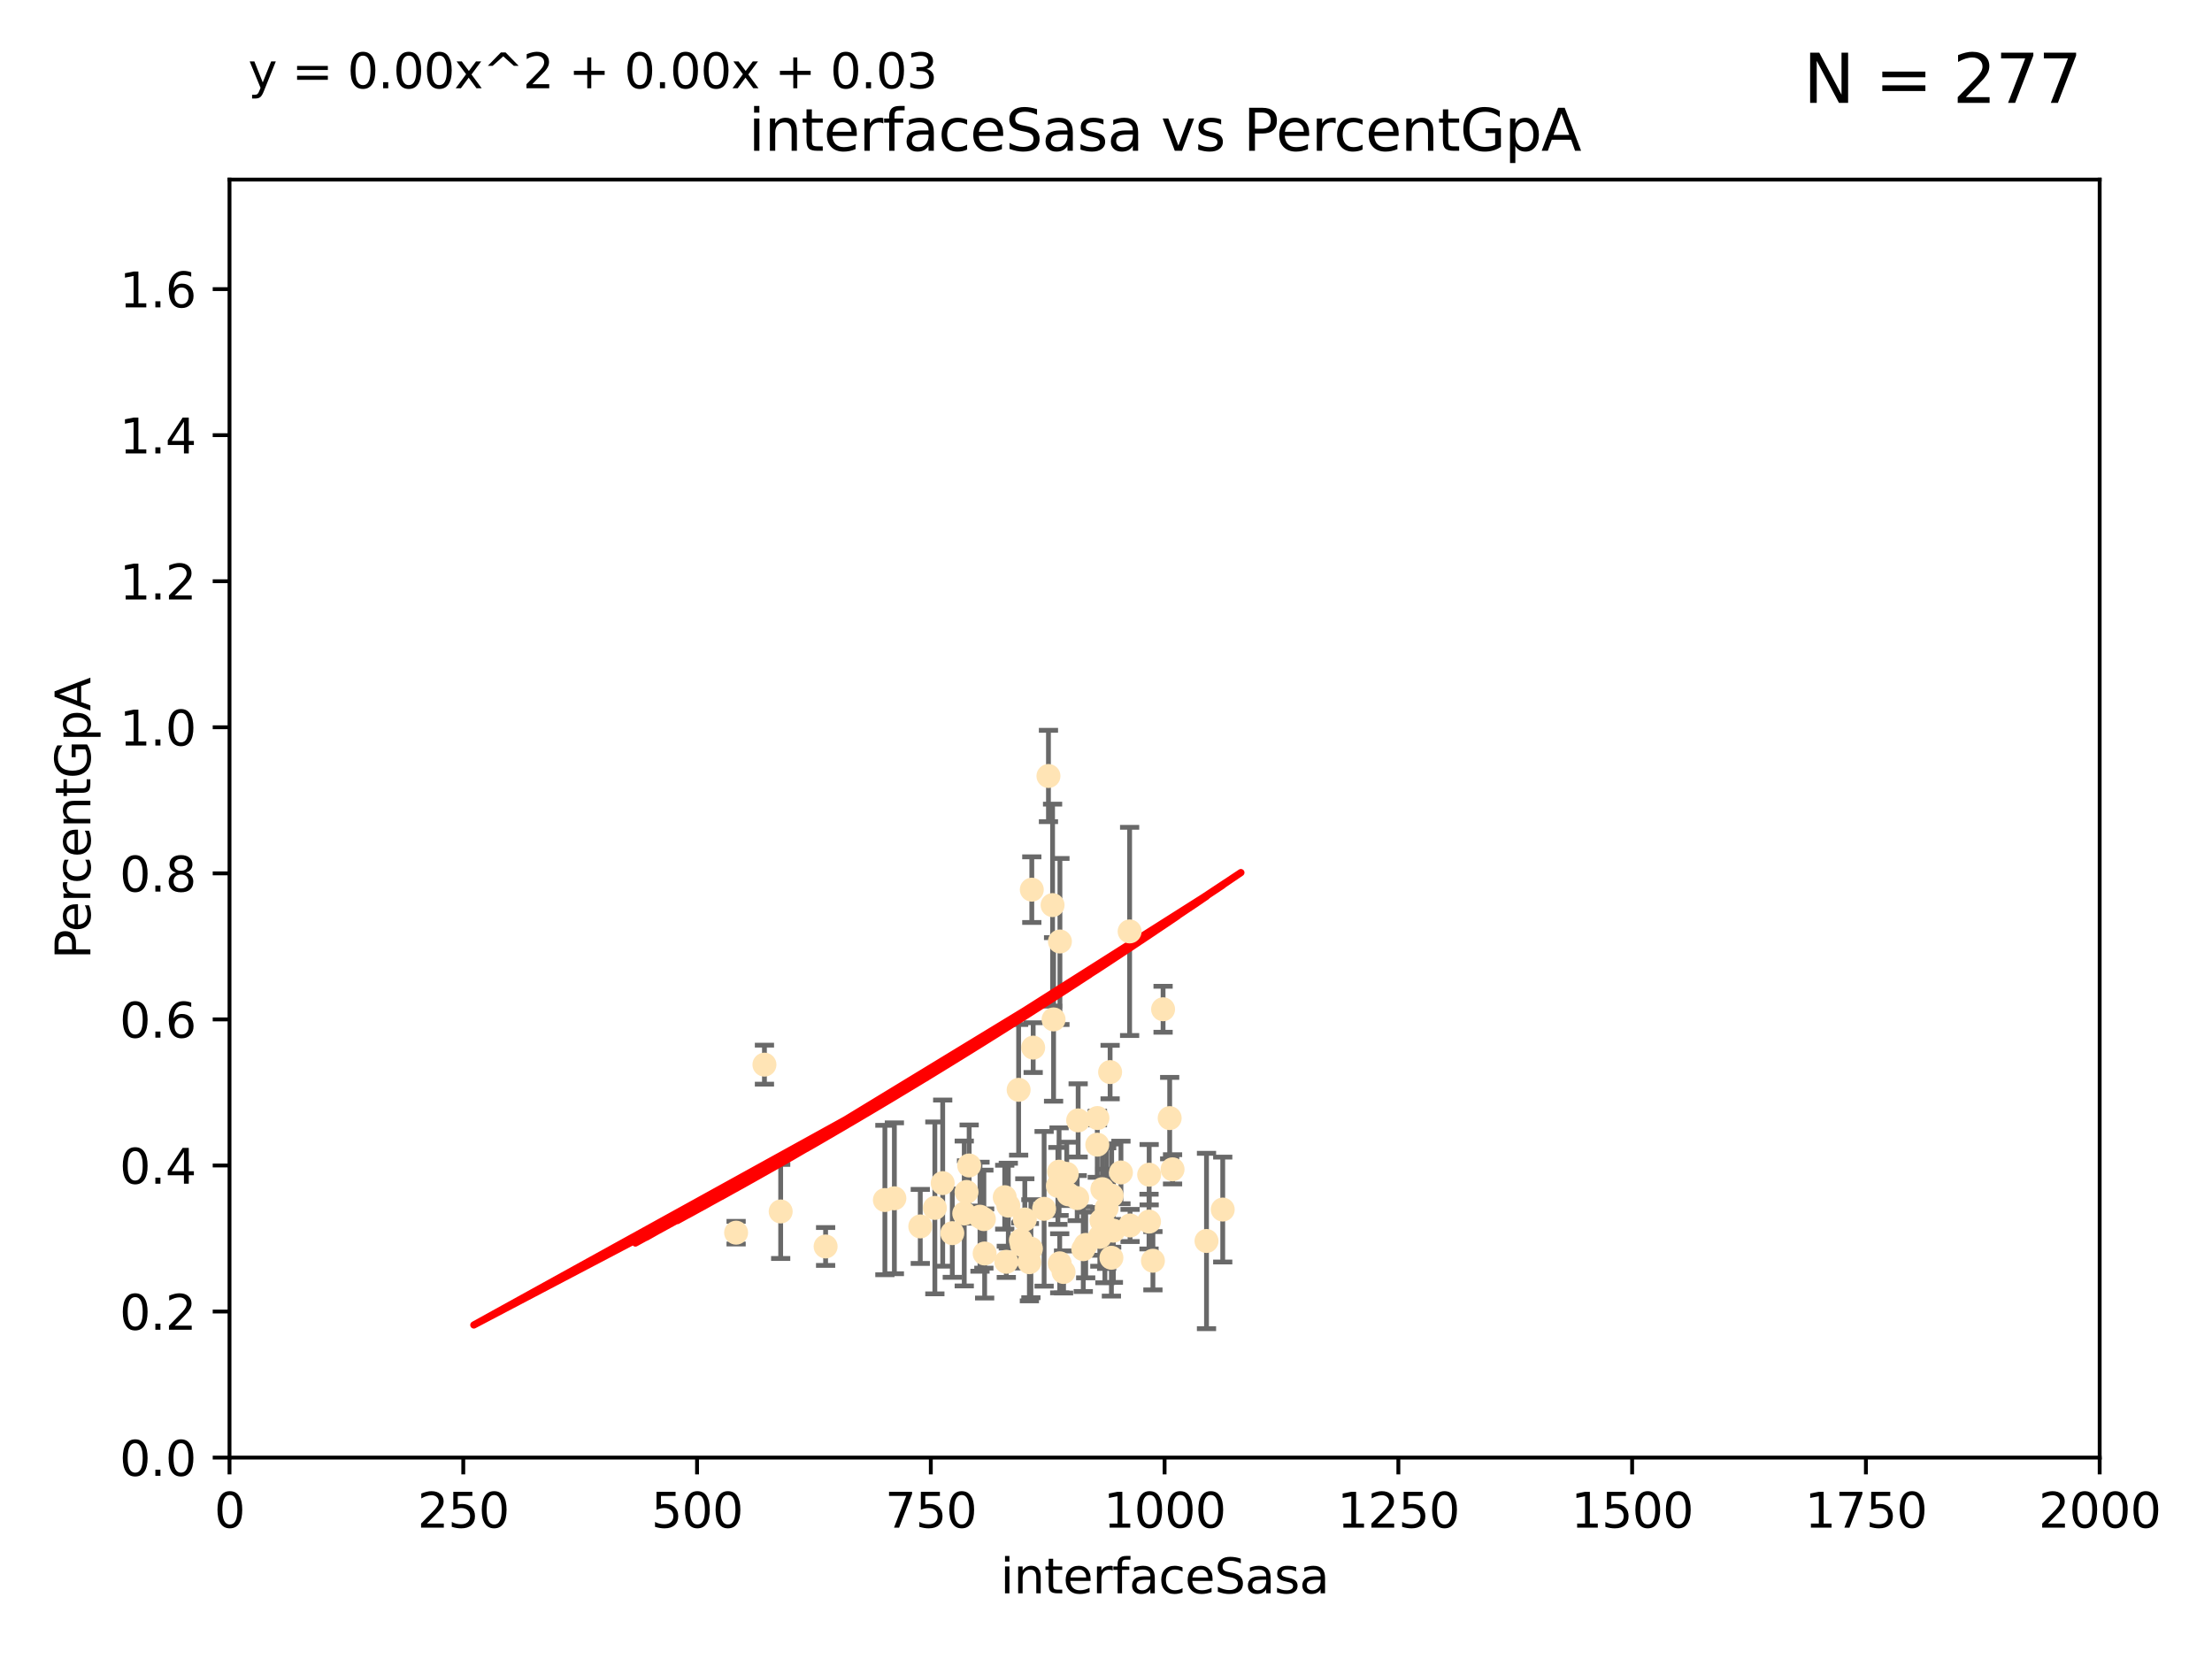 <?xml version="1.0" encoding="utf-8" standalone="no"?>
<!DOCTYPE svg PUBLIC "-//W3C//DTD SVG 1.1//EN"
  "http://www.w3.org/Graphics/SVG/1.1/DTD/svg11.dtd">
<svg xmlns:xlink="http://www.w3.org/1999/xlink" width="460.8pt" height="345.6pt" viewBox="0 0 460.8 345.6" xmlns="http://www.w3.org/2000/svg" version="1.1">
 <defs>
  <style type="text/css">*{stroke-linejoin: round; stroke-linecap: butt}</style>
 </defs>
 <g id="figure_1">
  <g id="patch_1">
   <path d="M 0 345.6 
L 460.8 345.6 
L 460.8 0 
L 0 0 
z
" style="fill: #ffffff"/>
  </g>
  <g id="axes_1">
   <g id="patch_2">
    <path d="M 47.81 303.64 
L 437.4 303.64 
L 437.4 37.411 
L 47.81 37.411 
z
" style="fill: #ffffff"/>
   </g>
   <g id="PathCollection_1">
    <defs>
     <path id="m6d1a425099" d="M 0 1.118 
C 0.297 1.118 0.581 1 0.791 0.791 
C 1 0.581 1.118 0.297 1.118 0 
C 1.118 -0.297 1 -0.581 0.791 -0.791 
C 0.581 -1 0.297 -1.118 0 -1.118 
C -0.297 -1.118 -0.581 -1 -0.791 -0.791 
C -1 -0.581 -1.118 -0.297 -1.118 0 
C -1.118 0.297 -1 0.581 -0.791 0.791 
C -0.581 1 -0.297 1.118 0 1.118 
z
" style="stroke: #ffe4b5"/>
    </defs>
    <g clip-path="url(#p80dd564958)">
     <use xlink:href="#m6d1a425099" x="218.413" y="161.653" style="fill: #ffe4b5; stroke: #ffe4b5"/>
     <use xlink:href="#m6d1a425099" x="239.362" y="254.477" style="fill: #ffe4b5; stroke: #ffe4b5"/>
     <use xlink:href="#m6d1a425099" x="230.171" y="255.392" style="fill: #ffe4b5; stroke: #ffe4b5"/>
     <use xlink:href="#m6d1a425099" x="231.256" y="223.332" style="fill: #ffe4b5; stroke: #ffe4b5"/>
     <use xlink:href="#m6d1a425099" x="214.44" y="262.939" style="fill: #ffe4b5; stroke: #ffe4b5"/>
     <use xlink:href="#m6d1a425099" x="219.271" y="188.55" style="fill: #ffe4b5; stroke: #ffe4b5"/>
     <use xlink:href="#m6d1a425099" x="215.229" y="218.238" style="fill: #ffe4b5; stroke: #ffe4b5"/>
     <use xlink:href="#m6d1a425099" x="242.291" y="210.247" style="fill: #ffe4b5; stroke: #ffe4b5"/>
     <use xlink:href="#m6d1a425099" x="225.666" y="260.23" style="fill: #ffe4b5; stroke: #ffe4b5"/>
     <use xlink:href="#m6d1a425099" x="231.936" y="256.373" style="fill: #ffe4b5; stroke: #ffe4b5"/>
     <use xlink:href="#m6d1a425099" x="229.643" y="247.726" style="fill: #ffe4b5; stroke: #ffe4b5"/>
     <use xlink:href="#m6d1a425099" x="224.401" y="249.587" style="fill: #ffe4b5; stroke: #ffe4b5"/>
     <use xlink:href="#m6d1a425099" x="244.265" y="243.591" style="fill: #ffe4b5; stroke: #ffe4b5"/>
     <use xlink:href="#m6d1a425099" x="229.449" y="254.248" style="fill: #ffe4b5; stroke: #ffe4b5"/>
     <use xlink:href="#m6d1a425099" x="209.305" y="249.396" style="fill: #ffe4b5; stroke: #ffe4b5"/>
     <use xlink:href="#m6d1a425099" x="191.711" y="255.485" style="fill: #ffe4b5; stroke: #ffe4b5"/>
     <use xlink:href="#m6d1a425099" x="205.119" y="261.124" style="fill: #ffe4b5; stroke: #ffe4b5"/>
     <use xlink:href="#m6d1a425099" x="201.893" y="242.789" style="fill: #ffe4b5; stroke: #ffe4b5"/>
     <use xlink:href="#m6d1a425099" x="212.201" y="227.029" style="fill: #ffe4b5; stroke: #ffe4b5"/>
     <use xlink:href="#m6d1a425099" x="228.611" y="232.904" style="fill: #ffe4b5; stroke: #ffe4b5"/>
     <use xlink:href="#m6d1a425099" x="212.673" y="258.367" style="fill: #ffe4b5; stroke: #ffe4b5"/>
     <use xlink:href="#m6d1a425099" x="220.802" y="196.13" style="fill: #ffe4b5; stroke: #ffe4b5"/>
     <use xlink:href="#m6d1a425099" x="239.391" y="244.711" style="fill: #ffe4b5; stroke: #ffe4b5"/>
     <use xlink:href="#m6d1a425099" x="220.759" y="263.169" style="fill: #ffe4b5; stroke: #ffe4b5"/>
     <use xlink:href="#m6d1a425099" x="220.379" y="247.046" style="fill: #ffe4b5; stroke: #ffe4b5"/>
     <use xlink:href="#m6d1a425099" x="217.508" y="251.816" style="fill: #ffe4b5; stroke: #ffe4b5"/>
     <use xlink:href="#m6d1a425099" x="222.57" y="248.802" style="fill: #ffe4b5; stroke: #ffe4b5"/>
     <use xlink:href="#m6d1a425099" x="243.665" y="232.921" style="fill: #ffe4b5; stroke: #ffe4b5"/>
     <use xlink:href="#m6d1a425099" x="235.322" y="194.031" style="fill: #ffe4b5; stroke: #ffe4b5"/>
     <use xlink:href="#m6d1a425099" x="209.632" y="262.854" style="fill: #ffe4b5; stroke: #ffe4b5"/>
     <use xlink:href="#m6d1a425099" x="251.336" y="258.519" style="fill: #ffe4b5; stroke: #ffe4b5"/>
     <use xlink:href="#m6d1a425099" x="221.559" y="264.976" style="fill: #ffe4b5; stroke: #ffe4b5"/>
     <use xlink:href="#m6d1a425099" x="201.345" y="248.307" style="fill: #ffe4b5; stroke: #ffe4b5"/>
     <use xlink:href="#m6d1a425099" x="231.58" y="249.069" style="fill: #ffe4b5; stroke: #ffe4b5"/>
     <use xlink:href="#m6d1a425099" x="220.624" y="244.078" style="fill: #ffe4b5; stroke: #ffe4b5"/>
     <use xlink:href="#m6d1a425099" x="162.63" y="252.37" style="fill: #ffe4b5; stroke: #ffe4b5"/>
     <use xlink:href="#m6d1a425099" x="210.049" y="251.16" style="fill: #ffe4b5; stroke: #ffe4b5"/>
     <use xlink:href="#m6d1a425099" x="233.514" y="244.243" style="fill: #ffe4b5; stroke: #ffe4b5"/>
     <use xlink:href="#m6d1a425099" x="226.17" y="259.342" style="fill: #ffe4b5; stroke: #ffe4b5"/>
     <use xlink:href="#m6d1a425099" x="228.586" y="238.456" style="fill: #ffe4b5; stroke: #ffe4b5"/>
     <use xlink:href="#m6d1a425099" x="204.959" y="253.967" style="fill: #ffe4b5; stroke: #ffe4b5"/>
     <use xlink:href="#m6d1a425099" x="186.315" y="249.626" style="fill: #ffe4b5; stroke: #ffe4b5"/>
     <use xlink:href="#m6d1a425099" x="254.717" y="251.972" style="fill: #ffe4b5; stroke: #ffe4b5"/>
     <use xlink:href="#m6d1a425099" x="200.872" y="252.79" style="fill: #ffe4b5; stroke: #ffe4b5"/>
     <use xlink:href="#m6d1a425099" x="194.748" y="251.63" style="fill: #ffe4b5; stroke: #ffe4b5"/>
     <use xlink:href="#m6d1a425099" x="214.944" y="185.331" style="fill: #ffe4b5; stroke: #ffe4b5"/>
     <use xlink:href="#m6d1a425099" x="222.222" y="244.533" style="fill: #ffe4b5; stroke: #ffe4b5"/>
     <use xlink:href="#m6d1a425099" x="240.174" y="262.634" style="fill: #ffe4b5; stroke: #ffe4b5"/>
     <use xlink:href="#m6d1a425099" x="224.598" y="233.399" style="fill: #ffe4b5; stroke: #ffe4b5"/>
     <use xlink:href="#m6d1a425099" x="230.537" y="251.681" style="fill: #ffe4b5; stroke: #ffe4b5"/>
     <use xlink:href="#m6d1a425099" x="235.413" y="255.289" style="fill: #ffe4b5; stroke: #ffe4b5"/>
     <use xlink:href="#m6d1a425099" x="229.117" y="257.663" style="fill: #ffe4b5; stroke: #ffe4b5"/>
     <use xlink:href="#m6d1a425099" x="159.248" y="221.785" style="fill: #ffe4b5; stroke: #ffe4b5"/>
     <use xlink:href="#m6d1a425099" x="204.152" y="253.459" style="fill: #ffe4b5; stroke: #ffe4b5"/>
     <use xlink:href="#m6d1a425099" x="214.755" y="260.126" style="fill: #ffe4b5; stroke: #ffe4b5"/>
     <use xlink:href="#m6d1a425099" x="184.338" y="249.989" style="fill: #ffe4b5; stroke: #ffe4b5"/>
     <use xlink:href="#m6d1a425099" x="196.382" y="246.465" style="fill: #ffe4b5; stroke: #ffe4b5"/>
     <use xlink:href="#m6d1a425099" x="212.885" y="259.339" style="fill: #ffe4b5; stroke: #ffe4b5"/>
     <use xlink:href="#m6d1a425099" x="171.99" y="259.664" style="fill: #ffe4b5; stroke: #ffe4b5"/>
     <use xlink:href="#m6d1a425099" x="198.381" y="256.89" style="fill: #ffe4b5; stroke: #ffe4b5"/>
     <use xlink:href="#m6d1a425099" x="153.346" y="256.789" style="fill: #ffe4b5; stroke: #ffe4b5"/>
     <use xlink:href="#m6d1a425099" x="219.479" y="212.364" style="fill: #ffe4b5; stroke: #ffe4b5"/>
     <use xlink:href="#m6d1a425099" x="231.527" y="262.015" style="fill: #ffe4b5; stroke: #ffe4b5"/>
     <use xlink:href="#m6d1a425099" x="213.487" y="254.044" style="fill: #ffe4b5; stroke: #ffe4b5"/>
    </g>
   </g>
   <g id="matplotlib.axis_1">
    <g id="xtick_1">
     <g id="line2d_1">
      <defs>
       <path id="m06d1b595dd" d="M 0 0 
L 0 3.5 
" style="stroke: #000000; stroke-width: 0.8"/>
      </defs>
      <g>
       <use xlink:href="#m06d1b595dd" x="47.81" y="303.64" style="stroke: #000000; stroke-width: 0.8"/>
      </g>
     </g>
     <g id="text_1">
      <!-- 0 -->
      <g transform="translate(44.629 318.238)scale(0.1 -0.1)">
       <defs>
        <path id="DejaVuSans-30" d="M 2034 4250 
Q 1547 4250 1301 3770 
Q 1056 3291 1056 2328 
Q 1056 1369 1301 889 
Q 1547 409 2034 409 
Q 2525 409 2770 889 
Q 3016 1369 3016 2328 
Q 3016 3291 2770 3770 
Q 2525 4250 2034 4250 
z
M 2034 4750 
Q 2819 4750 3233 4129 
Q 3647 3509 3647 2328 
Q 3647 1150 3233 529 
Q 2819 -91 2034 -91 
Q 1250 -91 836 529 
Q 422 1150 422 2328 
Q 422 3509 836 4129 
Q 1250 4750 2034 4750 
z
" transform="scale(0.016)"/>
       </defs>
       <use xlink:href="#DejaVuSans-30"/>
      </g>
     </g>
    </g>
    <g id="xtick_2">
     <g id="line2d_2">
      <g>
       <use xlink:href="#m06d1b595dd" x="96.509" y="303.64" style="stroke: #000000; stroke-width: 0.8"/>
      </g>
     </g>
     <g id="text_2">
      <!-- 250 -->
      <g transform="translate(86.965 318.238)scale(0.1 -0.1)">
       <defs>
        <path id="DejaVuSans-32" d="M 1228 531 
L 3431 531 
L 3431 0 
L 469 0 
L 469 531 
Q 828 903 1448 1529 
Q 2069 2156 2228 2338 
Q 2531 2678 2651 2914 
Q 2772 3150 2772 3378 
Q 2772 3750 2511 3984 
Q 2250 4219 1831 4219 
Q 1534 4219 1204 4116 
Q 875 4013 500 3803 
L 500 4441 
Q 881 4594 1212 4672 
Q 1544 4750 1819 4750 
Q 2544 4750 2975 4387 
Q 3406 4025 3406 3419 
Q 3406 3131 3298 2873 
Q 3191 2616 2906 2266 
Q 2828 2175 2409 1742 
Q 1991 1309 1228 531 
z
" transform="scale(0.016)"/>
        <path id="DejaVuSans-35" d="M 691 4666 
L 3169 4666 
L 3169 4134 
L 1269 4134 
L 1269 2991 
Q 1406 3038 1543 3061 
Q 1681 3084 1819 3084 
Q 2600 3084 3056 2656 
Q 3513 2228 3513 1497 
Q 3513 744 3044 326 
Q 2575 -91 1722 -91 
Q 1428 -91 1123 -41 
Q 819 9 494 109 
L 494 744 
Q 775 591 1075 516 
Q 1375 441 1709 441 
Q 2250 441 2565 725 
Q 2881 1009 2881 1497 
Q 2881 1984 2565 2268 
Q 2250 2553 1709 2553 
Q 1456 2553 1204 2497 
Q 953 2441 691 2322 
L 691 4666 
z
" transform="scale(0.016)"/>
       </defs>
       <use xlink:href="#DejaVuSans-32"/>
       <use xlink:href="#DejaVuSans-35" x="63.623"/>
       <use xlink:href="#DejaVuSans-30" x="127.246"/>
      </g>
     </g>
    </g>
    <g id="xtick_3">
     <g id="line2d_3">
      <g>
       <use xlink:href="#m06d1b595dd" x="145.208" y="303.64" style="stroke: #000000; stroke-width: 0.8"/>
      </g>
     </g>
     <g id="text_3">
      <!-- 500 -->
      <g transform="translate(135.664 318.238)scale(0.1 -0.1)">
       <use xlink:href="#DejaVuSans-35"/>
       <use xlink:href="#DejaVuSans-30" x="63.623"/>
       <use xlink:href="#DejaVuSans-30" x="127.246"/>
      </g>
     </g>
    </g>
    <g id="xtick_4">
     <g id="line2d_4">
      <g>
       <use xlink:href="#m06d1b595dd" x="193.906" y="303.64" style="stroke: #000000; stroke-width: 0.8"/>
      </g>
     </g>
     <g id="text_4">
      <!-- 750 -->
      <g transform="translate(184.363 318.238)scale(0.1 -0.1)">
       <defs>
        <path id="DejaVuSans-37" d="M 525 4666 
L 3525 4666 
L 3525 4397 
L 1831 0 
L 1172 0 
L 2766 4134 
L 525 4134 
L 525 4666 
z
" transform="scale(0.016)"/>
       </defs>
       <use xlink:href="#DejaVuSans-37"/>
       <use xlink:href="#DejaVuSans-35" x="63.623"/>
       <use xlink:href="#DejaVuSans-30" x="127.246"/>
      </g>
     </g>
    </g>
    <g id="xtick_5">
     <g id="line2d_5">
      <g>
       <use xlink:href="#m06d1b595dd" x="242.605" y="303.64" style="stroke: #000000; stroke-width: 0.8"/>
      </g>
     </g>
     <g id="text_5">
      <!-- 1000 -->
      <g transform="translate(229.88 318.238)scale(0.1 -0.1)">
       <defs>
        <path id="DejaVuSans-31" d="M 794 531 
L 1825 531 
L 1825 4091 
L 703 3866 
L 703 4441 
L 1819 4666 
L 2450 4666 
L 2450 531 
L 3481 531 
L 3481 0 
L 794 0 
L 794 531 
z
" transform="scale(0.016)"/>
       </defs>
       <use xlink:href="#DejaVuSans-31"/>
       <use xlink:href="#DejaVuSans-30" x="63.623"/>
       <use xlink:href="#DejaVuSans-30" x="127.246"/>
       <use xlink:href="#DejaVuSans-30" x="190.869"/>
      </g>
     </g>
    </g>
    <g id="xtick_6">
     <g id="line2d_6">
      <g>
       <use xlink:href="#m06d1b595dd" x="291.304" y="303.64" style="stroke: #000000; stroke-width: 0.8"/>
      </g>
     </g>
     <g id="text_6">
      <!-- 1250 -->
      <g transform="translate(278.579 318.238)scale(0.1 -0.1)">
       <use xlink:href="#DejaVuSans-31"/>
       <use xlink:href="#DejaVuSans-32" x="63.623"/>
       <use xlink:href="#DejaVuSans-35" x="127.246"/>
       <use xlink:href="#DejaVuSans-30" x="190.869"/>
      </g>
     </g>
    </g>
    <g id="xtick_7">
     <g id="line2d_7">
      <g>
       <use xlink:href="#m06d1b595dd" x="340.002" y="303.64" style="stroke: #000000; stroke-width: 0.8"/>
      </g>
     </g>
     <g id="text_7">
      <!-- 1500 -->
      <g transform="translate(327.277 318.238)scale(0.1 -0.1)">
       <use xlink:href="#DejaVuSans-31"/>
       <use xlink:href="#DejaVuSans-35" x="63.623"/>
       <use xlink:href="#DejaVuSans-30" x="127.246"/>
       <use xlink:href="#DejaVuSans-30" x="190.869"/>
      </g>
     </g>
    </g>
    <g id="xtick_8">
     <g id="line2d_8">
      <g>
       <use xlink:href="#m06d1b595dd" x="388.701" y="303.64" style="stroke: #000000; stroke-width: 0.8"/>
      </g>
     </g>
     <g id="text_8">
      <!-- 1750 -->
      <g transform="translate(375.976 318.238)scale(0.1 -0.1)">
       <use xlink:href="#DejaVuSans-31"/>
       <use xlink:href="#DejaVuSans-37" x="63.623"/>
       <use xlink:href="#DejaVuSans-35" x="127.246"/>
       <use xlink:href="#DejaVuSans-30" x="190.869"/>
      </g>
     </g>
    </g>
    <g id="xtick_9">
     <g id="line2d_9">
      <g>
       <use xlink:href="#m06d1b595dd" x="437.4" y="303.64" style="stroke: #000000; stroke-width: 0.8"/>
      </g>
     </g>
     <g id="text_9">
      <!-- 2000 -->
      <g transform="translate(424.675 318.238)scale(0.1 -0.1)">
       <use xlink:href="#DejaVuSans-32"/>
       <use xlink:href="#DejaVuSans-30" x="63.623"/>
       <use xlink:href="#DejaVuSans-30" x="127.246"/>
       <use xlink:href="#DejaVuSans-30" x="190.869"/>
      </g>
     </g>
    </g>
    <g id="text_10">
     <!-- interfaceSasa -->
     <g transform="translate(208.398 331.917)scale(0.1 -0.1)">
      <defs>
       <path id="DejaVuSans-69" d="M 603 3500 
L 1178 3500 
L 1178 0 
L 603 0 
L 603 3500 
z
M 603 4863 
L 1178 4863 
L 1178 4134 
L 603 4134 
L 603 4863 
z
" transform="scale(0.016)"/>
       <path id="DejaVuSans-6e" d="M 3513 2113 
L 3513 0 
L 2938 0 
L 2938 2094 
Q 2938 2591 2744 2837 
Q 2550 3084 2163 3084 
Q 1697 3084 1428 2787 
Q 1159 2491 1159 1978 
L 1159 0 
L 581 0 
L 581 3500 
L 1159 3500 
L 1159 2956 
Q 1366 3272 1645 3428 
Q 1925 3584 2291 3584 
Q 2894 3584 3203 3211 
Q 3513 2838 3513 2113 
z
" transform="scale(0.016)"/>
       <path id="DejaVuSans-74" d="M 1172 4494 
L 1172 3500 
L 2356 3500 
L 2356 3053 
L 1172 3053 
L 1172 1153 
Q 1172 725 1289 603 
Q 1406 481 1766 481 
L 2356 481 
L 2356 0 
L 1766 0 
Q 1100 0 847 248 
Q 594 497 594 1153 
L 594 3053 
L 172 3053 
L 172 3500 
L 594 3500 
L 594 4494 
L 1172 4494 
z
" transform="scale(0.016)"/>
       <path id="DejaVuSans-65" d="M 3597 1894 
L 3597 1613 
L 953 1613 
Q 991 1019 1311 708 
Q 1631 397 2203 397 
Q 2534 397 2845 478 
Q 3156 559 3463 722 
L 3463 178 
Q 3153 47 2828 -22 
Q 2503 -91 2169 -91 
Q 1331 -91 842 396 
Q 353 884 353 1716 
Q 353 2575 817 3079 
Q 1281 3584 2069 3584 
Q 2775 3584 3186 3129 
Q 3597 2675 3597 1894 
z
M 3022 2063 
Q 3016 2534 2758 2815 
Q 2500 3097 2075 3097 
Q 1594 3097 1305 2825 
Q 1016 2553 972 2059 
L 3022 2063 
z
" transform="scale(0.016)"/>
       <path id="DejaVuSans-72" d="M 2631 2963 
Q 2534 3019 2420 3045 
Q 2306 3072 2169 3072 
Q 1681 3072 1420 2755 
Q 1159 2438 1159 1844 
L 1159 0 
L 581 0 
L 581 3500 
L 1159 3500 
L 1159 2956 
Q 1341 3275 1631 3429 
Q 1922 3584 2338 3584 
Q 2397 3584 2469 3576 
Q 2541 3569 2628 3553 
L 2631 2963 
z
" transform="scale(0.016)"/>
       <path id="DejaVuSans-66" d="M 2375 4863 
L 2375 4384 
L 1825 4384 
Q 1516 4384 1395 4259 
Q 1275 4134 1275 3809 
L 1275 3500 
L 2222 3500 
L 2222 3053 
L 1275 3053 
L 1275 0 
L 697 0 
L 697 3053 
L 147 3053 
L 147 3500 
L 697 3500 
L 697 3744 
Q 697 4328 969 4595 
Q 1241 4863 1831 4863 
L 2375 4863 
z
" transform="scale(0.016)"/>
       <path id="DejaVuSans-61" d="M 2194 1759 
Q 1497 1759 1228 1600 
Q 959 1441 959 1056 
Q 959 750 1161 570 
Q 1363 391 1709 391 
Q 2188 391 2477 730 
Q 2766 1069 2766 1631 
L 2766 1759 
L 2194 1759 
z
M 3341 1997 
L 3341 0 
L 2766 0 
L 2766 531 
Q 2569 213 2275 61 
Q 1981 -91 1556 -91 
Q 1019 -91 701 211 
Q 384 513 384 1019 
Q 384 1609 779 1909 
Q 1175 2209 1959 2209 
L 2766 2209 
L 2766 2266 
Q 2766 2663 2505 2880 
Q 2244 3097 1772 3097 
Q 1472 3097 1187 3025 
Q 903 2953 641 2809 
L 641 3341 
Q 956 3463 1253 3523 
Q 1550 3584 1831 3584 
Q 2591 3584 2966 3190 
Q 3341 2797 3341 1997 
z
" transform="scale(0.016)"/>
       <path id="DejaVuSans-63" d="M 3122 3366 
L 3122 2828 
Q 2878 2963 2633 3030 
Q 2388 3097 2138 3097 
Q 1578 3097 1268 2742 
Q 959 2388 959 1747 
Q 959 1106 1268 751 
Q 1578 397 2138 397 
Q 2388 397 2633 464 
Q 2878 531 3122 666 
L 3122 134 
Q 2881 22 2623 -34 
Q 2366 -91 2075 -91 
Q 1284 -91 818 406 
Q 353 903 353 1747 
Q 353 2603 823 3093 
Q 1294 3584 2113 3584 
Q 2378 3584 2631 3529 
Q 2884 3475 3122 3366 
z
" transform="scale(0.016)"/>
       <path id="DejaVuSans-53" d="M 3425 4513 
L 3425 3897 
Q 3066 4069 2747 4153 
Q 2428 4238 2131 4238 
Q 1616 4238 1336 4038 
Q 1056 3838 1056 3469 
Q 1056 3159 1242 3001 
Q 1428 2844 1947 2747 
L 2328 2669 
Q 3034 2534 3370 2195 
Q 3706 1856 3706 1288 
Q 3706 609 3251 259 
Q 2797 -91 1919 -91 
Q 1588 -91 1214 -16 
Q 841 59 441 206 
L 441 856 
Q 825 641 1194 531 
Q 1563 422 1919 422 
Q 2459 422 2753 634 
Q 3047 847 3047 1241 
Q 3047 1584 2836 1778 
Q 2625 1972 2144 2069 
L 1759 2144 
Q 1053 2284 737 2584 
Q 422 2884 422 3419 
Q 422 4038 858 4394 
Q 1294 4750 2059 4750 
Q 2388 4750 2728 4690 
Q 3069 4631 3425 4513 
z
" transform="scale(0.016)"/>
       <path id="DejaVuSans-73" d="M 2834 3397 
L 2834 2853 
Q 2591 2978 2328 3040 
Q 2066 3103 1784 3103 
Q 1356 3103 1142 2972 
Q 928 2841 928 2578 
Q 928 2378 1081 2264 
Q 1234 2150 1697 2047 
L 1894 2003 
Q 2506 1872 2764 1633 
Q 3022 1394 3022 966 
Q 3022 478 2636 193 
Q 2250 -91 1575 -91 
Q 1294 -91 989 -36 
Q 684 19 347 128 
L 347 722 
Q 666 556 975 473 
Q 1284 391 1588 391 
Q 1994 391 2212 530 
Q 2431 669 2431 922 
Q 2431 1156 2273 1281 
Q 2116 1406 1581 1522 
L 1381 1569 
Q 847 1681 609 1914 
Q 372 2147 372 2553 
Q 372 3047 722 3315 
Q 1072 3584 1716 3584 
Q 2034 3584 2315 3537 
Q 2597 3491 2834 3397 
z
" transform="scale(0.016)"/>
      </defs>
      <use xlink:href="#DejaVuSans-69"/>
      <use xlink:href="#DejaVuSans-6e" x="27.783"/>
      <use xlink:href="#DejaVuSans-74" x="91.162"/>
      <use xlink:href="#DejaVuSans-65" x="130.371"/>
      <use xlink:href="#DejaVuSans-72" x="191.895"/>
      <use xlink:href="#DejaVuSans-66" x="233.008"/>
      <use xlink:href="#DejaVuSans-61" x="268.213"/>
      <use xlink:href="#DejaVuSans-63" x="329.492"/>
      <use xlink:href="#DejaVuSans-65" x="384.473"/>
      <use xlink:href="#DejaVuSans-53" x="445.996"/>
      <use xlink:href="#DejaVuSans-61" x="509.473"/>
      <use xlink:href="#DejaVuSans-73" x="570.752"/>
      <use xlink:href="#DejaVuSans-61" x="622.852"/>
     </g>
    </g>
   </g>
   <g id="matplotlib.axis_2">
    <g id="ytick_1">
     <g id="line2d_10">
      <defs>
       <path id="m9c16c903b2" d="M 0 0 
L -3.5 0 
" style="stroke: #000000; stroke-width: 0.8"/>
      </defs>
      <g>
       <use xlink:href="#m9c16c903b2" x="47.81" y="303.64" style="stroke: #000000; stroke-width: 0.8"/>
      </g>
     </g>
     <g id="text_11">
      <!-- 0.0 -->
      <g transform="translate(24.907 307.439)scale(0.1 -0.1)">
       <defs>
        <path id="DejaVuSans-2e" d="M 684 794 
L 1344 794 
L 1344 0 
L 684 0 
L 684 794 
z
" transform="scale(0.016)"/>
       </defs>
       <use xlink:href="#DejaVuSans-30"/>
       <use xlink:href="#DejaVuSans-2e" x="63.623"/>
       <use xlink:href="#DejaVuSans-30" x="95.41"/>
      </g>
     </g>
    </g>
    <g id="ytick_2">
     <g id="line2d_11">
      <g>
       <use xlink:href="#m9c16c903b2" x="47.81" y="273.214" style="stroke: #000000; stroke-width: 0.8"/>
      </g>
     </g>
     <g id="text_12">
      <!-- 0.2 -->
      <g transform="translate(24.907 277.013)scale(0.1 -0.1)">
       <use xlink:href="#DejaVuSans-30"/>
       <use xlink:href="#DejaVuSans-2e" x="63.623"/>
       <use xlink:href="#DejaVuSans-32" x="95.41"/>
      </g>
     </g>
    </g>
    <g id="ytick_3">
     <g id="line2d_12">
      <g>
       <use xlink:href="#m9c16c903b2" x="47.81" y="242.788" style="stroke: #000000; stroke-width: 0.8"/>
      </g>
     </g>
     <g id="text_13">
      <!-- 0.4 -->
      <g transform="translate(24.907 246.587)scale(0.1 -0.1)">
       <defs>
        <path id="DejaVuSans-34" d="M 2419 4116 
L 825 1625 
L 2419 1625 
L 2419 4116 
z
M 2253 4666 
L 3047 4666 
L 3047 1625 
L 3713 1625 
L 3713 1100 
L 3047 1100 
L 3047 0 
L 2419 0 
L 2419 1100 
L 313 1100 
L 313 1709 
L 2253 4666 
z
" transform="scale(0.016)"/>
       </defs>
       <use xlink:href="#DejaVuSans-30"/>
       <use xlink:href="#DejaVuSans-2e" x="63.623"/>
       <use xlink:href="#DejaVuSans-34" x="95.41"/>
      </g>
     </g>
    </g>
    <g id="ytick_4">
     <g id="line2d_13">
      <g>
       <use xlink:href="#m9c16c903b2" x="47.81" y="212.362" style="stroke: #000000; stroke-width: 0.8"/>
      </g>
     </g>
     <g id="text_14">
      <!-- 0.6 -->
      <g transform="translate(24.907 216.161)scale(0.1 -0.1)">
       <defs>
        <path id="DejaVuSans-36" d="M 2113 2584 
Q 1688 2584 1439 2293 
Q 1191 2003 1191 1497 
Q 1191 994 1439 701 
Q 1688 409 2113 409 
Q 2538 409 2786 701 
Q 3034 994 3034 1497 
Q 3034 2003 2786 2293 
Q 2538 2584 2113 2584 
z
M 3366 4563 
L 3366 3988 
Q 3128 4100 2886 4159 
Q 2644 4219 2406 4219 
Q 1781 4219 1451 3797 
Q 1122 3375 1075 2522 
Q 1259 2794 1537 2939 
Q 1816 3084 2150 3084 
Q 2853 3084 3261 2657 
Q 3669 2231 3669 1497 
Q 3669 778 3244 343 
Q 2819 -91 2113 -91 
Q 1303 -91 875 529 
Q 447 1150 447 2328 
Q 447 3434 972 4092 
Q 1497 4750 2381 4750 
Q 2619 4750 2861 4703 
Q 3103 4656 3366 4563 
z
" transform="scale(0.016)"/>
       </defs>
       <use xlink:href="#DejaVuSans-30"/>
       <use xlink:href="#DejaVuSans-2e" x="63.623"/>
       <use xlink:href="#DejaVuSans-36" x="95.41"/>
      </g>
     </g>
    </g>
    <g id="ytick_5">
     <g id="line2d_14">
      <g>
       <use xlink:href="#m9c16c903b2" x="47.81" y="181.935" style="stroke: #000000; stroke-width: 0.8"/>
      </g>
     </g>
     <g id="text_15">
      <!-- 0.8 -->
      <g transform="translate(24.907 185.735)scale(0.1 -0.1)">
       <defs>
        <path id="DejaVuSans-38" d="M 2034 2216 
Q 1584 2216 1326 1975 
Q 1069 1734 1069 1313 
Q 1069 891 1326 650 
Q 1584 409 2034 409 
Q 2484 409 2743 651 
Q 3003 894 3003 1313 
Q 3003 1734 2745 1975 
Q 2488 2216 2034 2216 
z
M 1403 2484 
Q 997 2584 770 2862 
Q 544 3141 544 3541 
Q 544 4100 942 4425 
Q 1341 4750 2034 4750 
Q 2731 4750 3128 4425 
Q 3525 4100 3525 3541 
Q 3525 3141 3298 2862 
Q 3072 2584 2669 2484 
Q 3125 2378 3379 2068 
Q 3634 1759 3634 1313 
Q 3634 634 3220 271 
Q 2806 -91 2034 -91 
Q 1263 -91 848 271 
Q 434 634 434 1313 
Q 434 1759 690 2068 
Q 947 2378 1403 2484 
z
M 1172 3481 
Q 1172 3119 1398 2916 
Q 1625 2713 2034 2713 
Q 2441 2713 2670 2916 
Q 2900 3119 2900 3481 
Q 2900 3844 2670 4047 
Q 2441 4250 2034 4250 
Q 1625 4250 1398 4047 
Q 1172 3844 1172 3481 
z
" transform="scale(0.016)"/>
       </defs>
       <use xlink:href="#DejaVuSans-30"/>
       <use xlink:href="#DejaVuSans-2e" x="63.623"/>
       <use xlink:href="#DejaVuSans-38" x="95.41"/>
      </g>
     </g>
    </g>
    <g id="ytick_6">
     <g id="line2d_15">
      <g>
       <use xlink:href="#m9c16c903b2" x="47.81" y="151.509" style="stroke: #000000; stroke-width: 0.8"/>
      </g>
     </g>
     <g id="text_16">
      <!-- 1.0 -->
      <g transform="translate(24.907 155.308)scale(0.1 -0.1)">
       <use xlink:href="#DejaVuSans-31"/>
       <use xlink:href="#DejaVuSans-2e" x="63.623"/>
       <use xlink:href="#DejaVuSans-30" x="95.41"/>
      </g>
     </g>
    </g>
    <g id="ytick_7">
     <g id="line2d_16">
      <g>
       <use xlink:href="#m9c16c903b2" x="47.81" y="121.083" style="stroke: #000000; stroke-width: 0.8"/>
      </g>
     </g>
     <g id="text_17">
      <!-- 1.2 -->
      <g transform="translate(24.907 124.882)scale(0.1 -0.1)">
       <use xlink:href="#DejaVuSans-31"/>
       <use xlink:href="#DejaVuSans-2e" x="63.623"/>
       <use xlink:href="#DejaVuSans-32" x="95.41"/>
      </g>
     </g>
    </g>
    <g id="ytick_8">
     <g id="line2d_17">
      <g>
       <use xlink:href="#m9c16c903b2" x="47.81" y="90.657" style="stroke: #000000; stroke-width: 0.8"/>
      </g>
     </g>
     <g id="text_18">
      <!-- 1.4 -->
      <g transform="translate(24.907 94.456)scale(0.1 -0.1)">
       <use xlink:href="#DejaVuSans-31"/>
       <use xlink:href="#DejaVuSans-2e" x="63.623"/>
       <use xlink:href="#DejaVuSans-34" x="95.41"/>
      </g>
     </g>
    </g>
    <g id="ytick_9">
     <g id="line2d_18">
      <g>
       <use xlink:href="#m9c16c903b2" x="47.81" y="60.231" style="stroke: #000000; stroke-width: 0.8"/>
      </g>
     </g>
     <g id="text_19">
      <!-- 1.6 -->
      <g transform="translate(24.907 64.03)scale(0.1 -0.1)">
       <use xlink:href="#DejaVuSans-31"/>
       <use xlink:href="#DejaVuSans-2e" x="63.623"/>
       <use xlink:href="#DejaVuSans-36" x="95.41"/>
      </g>
     </g>
    </g>
    <g id="text_20">
     <!-- PercentGpA -->
     <g transform="translate(18.827 199.802)rotate(-90)scale(0.1 -0.1)">
      <defs>
       <path id="DejaVuSans-50" d="M 1259 4147 
L 1259 2394 
L 2053 2394 
Q 2494 2394 2734 2622 
Q 2975 2850 2975 3272 
Q 2975 3691 2734 3919 
Q 2494 4147 2053 4147 
L 1259 4147 
z
M 628 4666 
L 2053 4666 
Q 2838 4666 3239 4311 
Q 3641 3956 3641 3272 
Q 3641 2581 3239 2228 
Q 2838 1875 2053 1875 
L 1259 1875 
L 1259 0 
L 628 0 
L 628 4666 
z
" transform="scale(0.016)"/>
       <path id="DejaVuSans-47" d="M 3809 666 
L 3809 1919 
L 2778 1919 
L 2778 2438 
L 4434 2438 
L 4434 434 
Q 4069 175 3628 42 
Q 3188 -91 2688 -91 
Q 1594 -91 976 548 
Q 359 1188 359 2328 
Q 359 3472 976 4111 
Q 1594 4750 2688 4750 
Q 3144 4750 3555 4637 
Q 3966 4525 4313 4306 
L 4313 3634 
Q 3963 3931 3569 4081 
Q 3175 4231 2741 4231 
Q 1884 4231 1454 3753 
Q 1025 3275 1025 2328 
Q 1025 1384 1454 906 
Q 1884 428 2741 428 
Q 3075 428 3337 486 
Q 3600 544 3809 666 
z
" transform="scale(0.016)"/>
       <path id="DejaVuSans-70" d="M 1159 525 
L 1159 -1331 
L 581 -1331 
L 581 3500 
L 1159 3500 
L 1159 2969 
Q 1341 3281 1617 3432 
Q 1894 3584 2278 3584 
Q 2916 3584 3314 3078 
Q 3713 2572 3713 1747 
Q 3713 922 3314 415 
Q 2916 -91 2278 -91 
Q 1894 -91 1617 61 
Q 1341 213 1159 525 
z
M 3116 1747 
Q 3116 2381 2855 2742 
Q 2594 3103 2138 3103 
Q 1681 3103 1420 2742 
Q 1159 2381 1159 1747 
Q 1159 1113 1420 752 
Q 1681 391 2138 391 
Q 2594 391 2855 752 
Q 3116 1113 3116 1747 
z
" transform="scale(0.016)"/>
       <path id="DejaVuSans-41" d="M 2188 4044 
L 1331 1722 
L 3047 1722 
L 2188 4044 
z
M 1831 4666 
L 2547 4666 
L 4325 0 
L 3669 0 
L 3244 1197 
L 1141 1197 
L 716 0 
L 50 0 
L 1831 4666 
z
" transform="scale(0.016)"/>
      </defs>
      <use xlink:href="#DejaVuSans-50"/>
      <use xlink:href="#DejaVuSans-65" x="56.678"/>
      <use xlink:href="#DejaVuSans-72" x="118.201"/>
      <use xlink:href="#DejaVuSans-63" x="157.064"/>
      <use xlink:href="#DejaVuSans-65" x="212.045"/>
      <use xlink:href="#DejaVuSans-6e" x="273.568"/>
      <use xlink:href="#DejaVuSans-74" x="336.947"/>
      <use xlink:href="#DejaVuSans-47" x="376.156"/>
      <use xlink:href="#DejaVuSans-70" x="453.646"/>
      <use xlink:href="#DejaVuSans-41" x="517.123"/>
     </g>
    </g>
   </g>
   <g id="LineCollection_1">
    <path d="M 218.413 171.166 
L 218.413 152.139 
" clip-path="url(#p80dd564958)" style="fill: none; stroke: #696969"/>
    <path d="M 239.362 260.181 
L 239.362 248.773 
" clip-path="url(#p80dd564958)" style="fill: none; stroke: #696969"/>
    <path d="M 230.171 267.217 
L 230.171 243.567 
" clip-path="url(#p80dd564958)" style="fill: none; stroke: #696969"/>
    <path d="M 231.256 228.9 
L 231.256 217.765 
" clip-path="url(#p80dd564958)" style="fill: none; stroke: #696969"/>
    <path d="M 214.44 270.996 
L 214.44 254.883 
" clip-path="url(#p80dd564958)" style="fill: none; stroke: #696969"/>
    <path d="M 219.271 209.585 
L 219.271 167.515 
" clip-path="url(#p80dd564958)" style="fill: none; stroke: #696969"/>
    <path d="M 215.229 223.421 
L 215.229 213.054 
" clip-path="url(#p80dd564958)" style="fill: none; stroke: #696969"/>
    <path d="M 242.291 215.032 
L 242.291 205.463 
" clip-path="url(#p80dd564958)" style="fill: none; stroke: #696969"/>
    <path d="M 225.666 269.044 
L 225.666 251.416 
" clip-path="url(#p80dd564958)" style="fill: none; stroke: #696969"/>
    <path d="M 231.936 267.151 
L 231.936 245.596 
" clip-path="url(#p80dd564958)" style="fill: none; stroke: #696969"/>
    <path d="M 229.643 257.133 
L 229.643 238.318 
" clip-path="url(#p80dd564958)" style="fill: none; stroke: #696969"/>
    <path d="M 224.401 254.283 
L 224.401 244.892 
" clip-path="url(#p80dd564958)" style="fill: none; stroke: #696969"/>
    <path d="M 244.265 246.637 
L 244.265 240.546 
" clip-path="url(#p80dd564958)" style="fill: none; stroke: #696969"/>
    <path d="M 229.449 261.487 
L 229.449 247.01 
" clip-path="url(#p80dd564958)" style="fill: none; stroke: #696969"/>
    <path d="M 209.305 256.046 
L 209.305 242.746 
" clip-path="url(#p80dd564958)" style="fill: none; stroke: #696969"/>
    <path d="M 191.711 263.195 
L 191.711 247.776 
" clip-path="url(#p80dd564958)" style="fill: none; stroke: #696969"/>
    <path d="M 205.119 270.404 
L 205.119 251.843 
" clip-path="url(#p80dd564958)" style="fill: none; stroke: #696969"/>
    <path d="M 201.893 251.23 
L 201.893 234.349 
" clip-path="url(#p80dd564958)" style="fill: none; stroke: #696969"/>
    <path d="M 212.201 240.638 
L 212.201 213.42 
" clip-path="url(#p80dd564958)" style="fill: none; stroke: #696969"/>
    <path d="M 228.611 234.331 
L 228.611 231.478 
" clip-path="url(#p80dd564958)" style="fill: none; stroke: #696969"/>
    <path d="M 212.673 261.98 
L 212.673 254.754 
" clip-path="url(#p80dd564958)" style="fill: none; stroke: #696969"/>
    <path d="M 220.802 213.426 
L 220.802 178.835 
" clip-path="url(#p80dd564958)" style="fill: none; stroke: #696969"/>
    <path d="M 239.391 251 
L 239.391 238.422 
" clip-path="url(#p80dd564958)" style="fill: none; stroke: #696969"/>
    <path d="M 220.759 269.326 
L 220.759 257.011 
" clip-path="url(#p80dd564958)" style="fill: none; stroke: #696969"/>
    <path d="M 220.379 255.062 
L 220.379 239.029 
" clip-path="url(#p80dd564958)" style="fill: none; stroke: #696969"/>
    <path d="M 217.508 267.926 
L 217.508 235.706 
" clip-path="url(#p80dd564958)" style="fill: none; stroke: #696969"/>
    <path d="M 222.57 250.902 
L 222.57 246.701 
" clip-path="url(#p80dd564958)" style="fill: none; stroke: #696969"/>
    <path d="M 243.665 241.4 
L 243.665 224.442 
" clip-path="url(#p80dd564958)" style="fill: none; stroke: #696969"/>
    <path d="M 235.322 215.715 
L 235.322 172.348 
" clip-path="url(#p80dd564958)" style="fill: none; stroke: #696969"/>
    <path d="M 209.632 266.107 
L 209.632 259.602 
" clip-path="url(#p80dd564958)" style="fill: none; stroke: #696969"/>
    <path d="M 251.336 276.785 
L 251.336 240.253 
" clip-path="url(#p80dd564958)" style="fill: none; stroke: #696969"/>
    <path d="M 221.559 269.36 
L 221.559 260.593 
" clip-path="url(#p80dd564958)" style="fill: none; stroke: #696969"/>
    <path d="M 201.345 254.808 
L 201.345 241.806 
" clip-path="url(#p80dd564958)" style="fill: none; stroke: #696969"/>
    <path d="M 231.58 259.819 
L 231.58 238.318 
" clip-path="url(#p80dd564958)" style="fill: none; stroke: #696969"/>
    <path d="M 220.624 253.2 
L 220.624 234.956 
" clip-path="url(#p80dd564958)" style="fill: none; stroke: #696969"/>
    <path d="M 162.63 262.166 
L 162.63 242.574 
" clip-path="url(#p80dd564958)" style="fill: none; stroke: #696969"/>
    <path d="M 210.049 259.999 
L 210.049 242.321 
" clip-path="url(#p80dd564958)" style="fill: none; stroke: #696969"/>
    <path d="M 233.514 250.754 
L 233.514 237.733 
" clip-path="url(#p80dd564958)" style="fill: none; stroke: #696969"/>
    <path d="M 226.17 266.196 
L 226.17 252.488 
" clip-path="url(#p80dd564958)" style="fill: none; stroke: #696969"/>
    <path d="M 228.586 245.252 
L 228.586 231.661 
" clip-path="url(#p80dd564958)" style="fill: none; stroke: #696969"/>
    <path d="M 204.959 264.171 
L 204.959 243.763 
" clip-path="url(#p80dd564958)" style="fill: none; stroke: #696969"/>
    <path d="M 186.315 265.341 
L 186.315 233.912 
" clip-path="url(#p80dd564958)" style="fill: none; stroke: #696969"/>
    <path d="M 254.717 262.897 
L 254.717 241.048 
" clip-path="url(#p80dd564958)" style="fill: none; stroke: #696969"/>
    <path d="M 200.872 267.881 
L 200.872 237.699 
" clip-path="url(#p80dd564958)" style="fill: none; stroke: #696969"/>
    <path d="M 194.748 269.535 
L 194.748 233.724 
" clip-path="url(#p80dd564958)" style="fill: none; stroke: #696969"/>
    <path d="M 214.944 192.169 
L 214.944 178.494 
" clip-path="url(#p80dd564958)" style="fill: none; stroke: #696969"/>
    <path d="M 222.222 251.13 
L 222.222 237.935 
" clip-path="url(#p80dd564958)" style="fill: none; stroke: #696969"/>
    <path d="M 240.174 268.705 
L 240.174 256.562 
" clip-path="url(#p80dd564958)" style="fill: none; stroke: #696969"/>
    <path d="M 224.598 241.02 
L 224.598 225.779 
" clip-path="url(#p80dd564958)" style="fill: none; stroke: #696969"/>
    <path d="M 230.537 264.248 
L 230.537 239.115 
" clip-path="url(#p80dd564958)" style="fill: none; stroke: #696969"/>
    <path d="M 235.413 258.639 
L 235.413 251.94 
" clip-path="url(#p80dd564958)" style="fill: none; stroke: #696969"/>
    <path d="M 229.117 263.784 
L 229.117 251.543 
" clip-path="url(#p80dd564958)" style="fill: none; stroke: #696969"/>
    <path d="M 159.248 225.847 
L 159.248 217.724 
" clip-path="url(#p80dd564958)" style="fill: none; stroke: #696969"/>
    <path d="M 204.152 264.817 
L 204.152 242.102 
" clip-path="url(#p80dd564958)" style="fill: none; stroke: #696969"/>
    <path d="M 214.755 270.333 
L 214.755 249.918 
" clip-path="url(#p80dd564958)" style="fill: none; stroke: #696969"/>
    <path d="M 184.338 265.552 
L 184.338 234.425 
" clip-path="url(#p80dd564958)" style="fill: none; stroke: #696969"/>
    <path d="M 196.382 263.772 
L 196.382 229.159 
" clip-path="url(#p80dd564958)" style="fill: none; stroke: #696969"/>
    <path d="M 212.885 264.146 
L 212.885 254.531 
" clip-path="url(#p80dd564958)" style="fill: none; stroke: #696969"/>
    <path d="M 171.99 263.609 
L 171.99 255.719 
" clip-path="url(#p80dd564958)" style="fill: none; stroke: #696969"/>
    <path d="M 198.381 266.083 
L 198.381 247.698 
" clip-path="url(#p80dd564958)" style="fill: none; stroke: #696969"/>
    <path d="M 153.346 259.148 
L 153.346 254.43 
" clip-path="url(#p80dd564958)" style="fill: none; stroke: #696969"/>
    <path d="M 219.479 229.396 
L 219.479 195.331 
" clip-path="url(#p80dd564958)" style="fill: none; stroke: #696969"/>
    <path d="M 231.527 269.996 
L 231.527 254.035 
" clip-path="url(#p80dd564958)" style="fill: none; stroke: #696969"/>
    <path d="M 213.487 262.531 
L 213.487 245.558 
" clip-path="url(#p80dd564958)" style="fill: none; stroke: #696969"/>
   </g>
   <g id="line2d_19">
    <defs>
     <path id="md57550ab74" d="M 2 0 
L -2 -0 
" style="stroke: #696969"/>
    </defs>
    <g clip-path="url(#p80dd564958)">
     <use xlink:href="#md57550ab74" x="218.413" y="171.166" style="fill: #696969; stroke: #696969"/>
     <use xlink:href="#md57550ab74" x="239.362" y="260.181" style="fill: #696969; stroke: #696969"/>
     <use xlink:href="#md57550ab74" x="230.171" y="267.217" style="fill: #696969; stroke: #696969"/>
     <use xlink:href="#md57550ab74" x="231.256" y="228.9" style="fill: #696969; stroke: #696969"/>
     <use xlink:href="#md57550ab74" x="214.44" y="270.996" style="fill: #696969; stroke: #696969"/>
     <use xlink:href="#md57550ab74" x="219.271" y="209.585" style="fill: #696969; stroke: #696969"/>
     <use xlink:href="#md57550ab74" x="215.229" y="223.421" style="fill: #696969; stroke: #696969"/>
     <use xlink:href="#md57550ab74" x="242.291" y="215.032" style="fill: #696969; stroke: #696969"/>
     <use xlink:href="#md57550ab74" x="225.666" y="269.044" style="fill: #696969; stroke: #696969"/>
     <use xlink:href="#md57550ab74" x="231.936" y="267.151" style="fill: #696969; stroke: #696969"/>
     <use xlink:href="#md57550ab74" x="229.643" y="257.133" style="fill: #696969; stroke: #696969"/>
     <use xlink:href="#md57550ab74" x="224.401" y="254.283" style="fill: #696969; stroke: #696969"/>
     <use xlink:href="#md57550ab74" x="244.265" y="246.637" style="fill: #696969; stroke: #696969"/>
     <use xlink:href="#md57550ab74" x="229.449" y="261.487" style="fill: #696969; stroke: #696969"/>
     <use xlink:href="#md57550ab74" x="209.305" y="256.046" style="fill: #696969; stroke: #696969"/>
     <use xlink:href="#md57550ab74" x="191.711" y="263.195" style="fill: #696969; stroke: #696969"/>
     <use xlink:href="#md57550ab74" x="205.119" y="270.404" style="fill: #696969; stroke: #696969"/>
     <use xlink:href="#md57550ab74" x="201.893" y="251.23" style="fill: #696969; stroke: #696969"/>
     <use xlink:href="#md57550ab74" x="212.201" y="240.638" style="fill: #696969; stroke: #696969"/>
     <use xlink:href="#md57550ab74" x="228.611" y="234.331" style="fill: #696969; stroke: #696969"/>
     <use xlink:href="#md57550ab74" x="212.673" y="261.98" style="fill: #696969; stroke: #696969"/>
     <use xlink:href="#md57550ab74" x="220.802" y="213.426" style="fill: #696969; stroke: #696969"/>
     <use xlink:href="#md57550ab74" x="239.391" y="251" style="fill: #696969; stroke: #696969"/>
     <use xlink:href="#md57550ab74" x="220.759" y="269.326" style="fill: #696969; stroke: #696969"/>
     <use xlink:href="#md57550ab74" x="220.379" y="255.062" style="fill: #696969; stroke: #696969"/>
     <use xlink:href="#md57550ab74" x="217.508" y="267.926" style="fill: #696969; stroke: #696969"/>
     <use xlink:href="#md57550ab74" x="222.57" y="250.902" style="fill: #696969; stroke: #696969"/>
     <use xlink:href="#md57550ab74" x="243.665" y="241.4" style="fill: #696969; stroke: #696969"/>
     <use xlink:href="#md57550ab74" x="235.322" y="215.715" style="fill: #696969; stroke: #696969"/>
     <use xlink:href="#md57550ab74" x="209.632" y="266.107" style="fill: #696969; stroke: #696969"/>
     <use xlink:href="#md57550ab74" x="251.336" y="276.785" style="fill: #696969; stroke: #696969"/>
     <use xlink:href="#md57550ab74" x="221.559" y="269.36" style="fill: #696969; stroke: #696969"/>
     <use xlink:href="#md57550ab74" x="201.345" y="254.808" style="fill: #696969; stroke: #696969"/>
     <use xlink:href="#md57550ab74" x="231.58" y="259.819" style="fill: #696969; stroke: #696969"/>
     <use xlink:href="#md57550ab74" x="220.624" y="253.2" style="fill: #696969; stroke: #696969"/>
     <use xlink:href="#md57550ab74" x="162.63" y="262.166" style="fill: #696969; stroke: #696969"/>
     <use xlink:href="#md57550ab74" x="210.049" y="259.999" style="fill: #696969; stroke: #696969"/>
     <use xlink:href="#md57550ab74" x="233.514" y="250.754" style="fill: #696969; stroke: #696969"/>
     <use xlink:href="#md57550ab74" x="226.17" y="266.196" style="fill: #696969; stroke: #696969"/>
     <use xlink:href="#md57550ab74" x="228.586" y="245.252" style="fill: #696969; stroke: #696969"/>
     <use xlink:href="#md57550ab74" x="204.959" y="264.171" style="fill: #696969; stroke: #696969"/>
     <use xlink:href="#md57550ab74" x="186.315" y="265.341" style="fill: #696969; stroke: #696969"/>
     <use xlink:href="#md57550ab74" x="254.717" y="262.897" style="fill: #696969; stroke: #696969"/>
     <use xlink:href="#md57550ab74" x="200.872" y="267.881" style="fill: #696969; stroke: #696969"/>
     <use xlink:href="#md57550ab74" x="194.748" y="269.535" style="fill: #696969; stroke: #696969"/>
     <use xlink:href="#md57550ab74" x="214.944" y="192.169" style="fill: #696969; stroke: #696969"/>
     <use xlink:href="#md57550ab74" x="222.222" y="251.13" style="fill: #696969; stroke: #696969"/>
     <use xlink:href="#md57550ab74" x="240.174" y="268.705" style="fill: #696969; stroke: #696969"/>
     <use xlink:href="#md57550ab74" x="224.598" y="241.02" style="fill: #696969; stroke: #696969"/>
     <use xlink:href="#md57550ab74" x="230.537" y="264.248" style="fill: #696969; stroke: #696969"/>
     <use xlink:href="#md57550ab74" x="235.413" y="258.639" style="fill: #696969; stroke: #696969"/>
     <use xlink:href="#md57550ab74" x="229.117" y="263.784" style="fill: #696969; stroke: #696969"/>
     <use xlink:href="#md57550ab74" x="159.248" y="225.847" style="fill: #696969; stroke: #696969"/>
     <use xlink:href="#md57550ab74" x="204.152" y="264.817" style="fill: #696969; stroke: #696969"/>
     <use xlink:href="#md57550ab74" x="214.755" y="270.333" style="fill: #696969; stroke: #696969"/>
     <use xlink:href="#md57550ab74" x="184.338" y="265.552" style="fill: #696969; stroke: #696969"/>
     <use xlink:href="#md57550ab74" x="196.382" y="263.772" style="fill: #696969; stroke: #696969"/>
     <use xlink:href="#md57550ab74" x="212.885" y="264.146" style="fill: #696969; stroke: #696969"/>
     <use xlink:href="#md57550ab74" x="171.99" y="263.609" style="fill: #696969; stroke: #696969"/>
     <use xlink:href="#md57550ab74" x="198.381" y="266.083" style="fill: #696969; stroke: #696969"/>
     <use xlink:href="#md57550ab74" x="153.346" y="259.148" style="fill: #696969; stroke: #696969"/>
     <use xlink:href="#md57550ab74" x="219.479" y="229.396" style="fill: #696969; stroke: #696969"/>
     <use xlink:href="#md57550ab74" x="231.527" y="269.996" style="fill: #696969; stroke: #696969"/>
     <use xlink:href="#md57550ab74" x="213.487" y="262.531" style="fill: #696969; stroke: #696969"/>
    </g>
   </g>
   <g id="line2d_20">
    <g clip-path="url(#p80dd564958)">
     <use xlink:href="#md57550ab74" x="218.413" y="152.139" style="fill: #696969; stroke: #696969"/>
     <use xlink:href="#md57550ab74" x="239.362" y="248.773" style="fill: #696969; stroke: #696969"/>
     <use xlink:href="#md57550ab74" x="230.171" y="243.567" style="fill: #696969; stroke: #696969"/>
     <use xlink:href="#md57550ab74" x="231.256" y="217.765" style="fill: #696969; stroke: #696969"/>
     <use xlink:href="#md57550ab74" x="214.44" y="254.883" style="fill: #696969; stroke: #696969"/>
     <use xlink:href="#md57550ab74" x="219.271" y="167.515" style="fill: #696969; stroke: #696969"/>
     <use xlink:href="#md57550ab74" x="215.229" y="213.054" style="fill: #696969; stroke: #696969"/>
     <use xlink:href="#md57550ab74" x="242.291" y="205.463" style="fill: #696969; stroke: #696969"/>
     <use xlink:href="#md57550ab74" x="225.666" y="251.416" style="fill: #696969; stroke: #696969"/>
     <use xlink:href="#md57550ab74" x="231.936" y="245.596" style="fill: #696969; stroke: #696969"/>
     <use xlink:href="#md57550ab74" x="229.643" y="238.318" style="fill: #696969; stroke: #696969"/>
     <use xlink:href="#md57550ab74" x="224.401" y="244.892" style="fill: #696969; stroke: #696969"/>
     <use xlink:href="#md57550ab74" x="244.265" y="240.546" style="fill: #696969; stroke: #696969"/>
     <use xlink:href="#md57550ab74" x="229.449" y="247.01" style="fill: #696969; stroke: #696969"/>
     <use xlink:href="#md57550ab74" x="209.305" y="242.746" style="fill: #696969; stroke: #696969"/>
     <use xlink:href="#md57550ab74" x="191.711" y="247.776" style="fill: #696969; stroke: #696969"/>
     <use xlink:href="#md57550ab74" x="205.119" y="251.843" style="fill: #696969; stroke: #696969"/>
     <use xlink:href="#md57550ab74" x="201.893" y="234.349" style="fill: #696969; stroke: #696969"/>
     <use xlink:href="#md57550ab74" x="212.201" y="213.42" style="fill: #696969; stroke: #696969"/>
     <use xlink:href="#md57550ab74" x="228.611" y="231.478" style="fill: #696969; stroke: #696969"/>
     <use xlink:href="#md57550ab74" x="212.673" y="254.754" style="fill: #696969; stroke: #696969"/>
     <use xlink:href="#md57550ab74" x="220.802" y="178.835" style="fill: #696969; stroke: #696969"/>
     <use xlink:href="#md57550ab74" x="239.391" y="238.422" style="fill: #696969; stroke: #696969"/>
     <use xlink:href="#md57550ab74" x="220.759" y="257.011" style="fill: #696969; stroke: #696969"/>
     <use xlink:href="#md57550ab74" x="220.379" y="239.029" style="fill: #696969; stroke: #696969"/>
     <use xlink:href="#md57550ab74" x="217.508" y="235.706" style="fill: #696969; stroke: #696969"/>
     <use xlink:href="#md57550ab74" x="222.57" y="246.701" style="fill: #696969; stroke: #696969"/>
     <use xlink:href="#md57550ab74" x="243.665" y="224.442" style="fill: #696969; stroke: #696969"/>
     <use xlink:href="#md57550ab74" x="235.322" y="172.348" style="fill: #696969; stroke: #696969"/>
     <use xlink:href="#md57550ab74" x="209.632" y="259.602" style="fill: #696969; stroke: #696969"/>
     <use xlink:href="#md57550ab74" x="251.336" y="240.253" style="fill: #696969; stroke: #696969"/>
     <use xlink:href="#md57550ab74" x="221.559" y="260.593" style="fill: #696969; stroke: #696969"/>
     <use xlink:href="#md57550ab74" x="201.345" y="241.806" style="fill: #696969; stroke: #696969"/>
     <use xlink:href="#md57550ab74" x="231.58" y="238.318" style="fill: #696969; stroke: #696969"/>
     <use xlink:href="#md57550ab74" x="220.624" y="234.956" style="fill: #696969; stroke: #696969"/>
     <use xlink:href="#md57550ab74" x="162.63" y="242.574" style="fill: #696969; stroke: #696969"/>
     <use xlink:href="#md57550ab74" x="210.049" y="242.321" style="fill: #696969; stroke: #696969"/>
     <use xlink:href="#md57550ab74" x="233.514" y="237.733" style="fill: #696969; stroke: #696969"/>
     <use xlink:href="#md57550ab74" x="226.17" y="252.488" style="fill: #696969; stroke: #696969"/>
     <use xlink:href="#md57550ab74" x="228.586" y="231.661" style="fill: #696969; stroke: #696969"/>
     <use xlink:href="#md57550ab74" x="204.959" y="243.763" style="fill: #696969; stroke: #696969"/>
     <use xlink:href="#md57550ab74" x="186.315" y="233.912" style="fill: #696969; stroke: #696969"/>
     <use xlink:href="#md57550ab74" x="254.717" y="241.048" style="fill: #696969; stroke: #696969"/>
     <use xlink:href="#md57550ab74" x="200.872" y="237.699" style="fill: #696969; stroke: #696969"/>
     <use xlink:href="#md57550ab74" x="194.748" y="233.724" style="fill: #696969; stroke: #696969"/>
     <use xlink:href="#md57550ab74" x="214.944" y="178.494" style="fill: #696969; stroke: #696969"/>
     <use xlink:href="#md57550ab74" x="222.222" y="237.935" style="fill: #696969; stroke: #696969"/>
     <use xlink:href="#md57550ab74" x="240.174" y="256.562" style="fill: #696969; stroke: #696969"/>
     <use xlink:href="#md57550ab74" x="224.598" y="225.779" style="fill: #696969; stroke: #696969"/>
     <use xlink:href="#md57550ab74" x="230.537" y="239.115" style="fill: #696969; stroke: #696969"/>
     <use xlink:href="#md57550ab74" x="235.413" y="251.94" style="fill: #696969; stroke: #696969"/>
     <use xlink:href="#md57550ab74" x="229.117" y="251.543" style="fill: #696969; stroke: #696969"/>
     <use xlink:href="#md57550ab74" x="159.248" y="217.724" style="fill: #696969; stroke: #696969"/>
     <use xlink:href="#md57550ab74" x="204.152" y="242.102" style="fill: #696969; stroke: #696969"/>
     <use xlink:href="#md57550ab74" x="214.755" y="249.918" style="fill: #696969; stroke: #696969"/>
     <use xlink:href="#md57550ab74" x="184.338" y="234.425" style="fill: #696969; stroke: #696969"/>
     <use xlink:href="#md57550ab74" x="196.382" y="229.159" style="fill: #696969; stroke: #696969"/>
     <use xlink:href="#md57550ab74" x="212.885" y="254.531" style="fill: #696969; stroke: #696969"/>
     <use xlink:href="#md57550ab74" x="171.99" y="255.719" style="fill: #696969; stroke: #696969"/>
     <use xlink:href="#md57550ab74" x="198.381" y="247.698" style="fill: #696969; stroke: #696969"/>
     <use xlink:href="#md57550ab74" x="153.346" y="254.43" style="fill: #696969; stroke: #696969"/>
     <use xlink:href="#md57550ab74" x="219.479" y="195.331" style="fill: #696969; stroke: #696969"/>
     <use xlink:href="#md57550ab74" x="231.527" y="254.035" style="fill: #696969; stroke: #696969"/>
     <use xlink:href="#md57550ab74" x="213.487" y="245.558" style="fill: #696969; stroke: #696969"/>
    </g>
   </g>
   <g id="line2d_21">
    <path d="M 231.145 200.282 
L 242.554 192.683 
L 208.925 214.592 
L 258.5 181.777 
L 237.846 195.84 
L 194.329 223.64 
L 244.888 191.108 
L 231.733 199.895 
L 251.201 186.811 
L 218.413 208.561 
L 226.975 203.017 
L 201.856 219.009 
L 214.128 211.299 
L 240.527 194.046 
L 232.912 199.117 
L 202.401 218.671 
L 222.518 205.915 
L 203.96 217.702 
L 194.296 223.661 
L 239.362 194.827 
L 229.119 201.614 
L 231.256 200.209 
L 250.183 187.508 
L 214.44 211.101 
L 207.351 215.581 
L 219.271 208.01 
L 195.114 223.161 
L 215.229 210.598 
L 182.088 231.014 
L 242.291 192.86 
L 195.903 222.678 
L 213.44 211.737 
L 233.033 199.037 
L 216.925 209.514 
L 249.228 188.16 
L 222.039 206.225 
L 189.216 226.744 
L 229.643 201.27 
L 202.173 218.812 
L 203.704 217.861 
L 181.402 231.421 
L 206.936 215.842 
L 211.436 213.008 
L 207.77 215.318 
L 244.265 191.53 
L 204.98 217.065 
L 229.449 201.398 
L 194.076 223.795 
L 171.039 237.5 
L 194.235 223.697 
L 245.309 190.823 
L 209.305 214.353 
L 231.239 200.221 
L 191.711 225.234 
L 205.119 216.979 
L 201.893 218.986 
L 176.869 234.097 
L 212.201 212.523 
L 230.017 201.024 
L 193.591 224.091 
L 212.673 212.224 
L 220.802 207.024 
L 239.391 194.807 
L 180.876 231.733 
L 212.776 212.158 
L 224.209 204.819 
L 217.508 209.142 
L 161.615 242.907 
L 222.57 205.881 
L 243.665 191.935 
L 235.322 197.52 
L 201.453 219.259 
L 209.632 214.147 
L 251.336 186.719 
L 200.116 220.086 
L 221.559 206.535 
L 157.626 245.161 
L 201.345 219.326 
L 231.58 199.996 
L 199.84 220.257 
L 220.624 207.138 
L 204.519 217.353 
L 184.453 229.604 
L 162.63 242.33 
L 210.049 213.884 
L 233.514 198.719 
L 228.586 201.964 
L 189.925 226.316 
L 204.959 217.078 
L 186.315 228.49 
L 240.207 194.261 
L 145.963 251.629 
L 210.998 213.285 
L 203.654 217.892 
L 216.376 209.866 
L 254.717 184.395 
L 169.625 238.319 
L 201.694 219.11 
L 229.69 201.239 
L 200.872 219.619 
L 189.601 226.511 
L 238.372 195.489 
L 178.619 233.068 
L 194.748 223.385 
L 182.92 230.519 
L 164.683 241.16 
L 224.185 204.834 
L 212.92 212.067 
L 215.33 210.534 
L 154.661 246.822 
L 231.172 200.264 
L 195.165 223.13 
L 240.174 194.283 
L 179.673 232.445 
L 192.461 224.778 
L 224.598 204.566 
L 191.744 225.214 
L 230.537 200.682 
L 235.413 197.46 
L 206.106 216.361 
L 199.986 220.167 
L 209.141 214.456 
L 164.116 241.483 
L 203.194 218.178 
L 229.117 201.615 
L 195.344 223.02 
L 219.44 207.901 
L 194.389 223.604 
L 175.048 235.165 
L 159.248 244.246 
L 214.547 211.033 
L 185.684 228.868 
L 191.752 225.209 
L 181.145 231.573 
L 186.379 228.451 
L 153.284 247.59 
L 184.915 229.329 
L 214.755 210.9 
L 178.73 233.002 
L 185.645 228.891 
L 239.465 194.758 
L 180.631 231.878 
L 183.393 230.237 
L 196.382 222.385 
L 234.242 198.236 
L 178.256 233.281 
L 191.923 225.105 
L 212.885 212.089 
L 171.99 236.948 
L 168.71 238.848 
L 182.386 230.836 
L 154.32 247.012 
L 164.005 241.547 
L 195.523 222.911 
L 209.168 214.439 
L 199.07 220.732 
L 170.87 237.599 
L 197.329 221.804 
L 224.561 204.59 
L 198.381 221.157 
L 176.184 234.5 
L 204.723 217.226 
L 182.201 230.946 
L 153.346 247.555 
L 173.402 236.127 
L 219.479 207.876 
L 180.403 232.013 
L 197.808 221.509 
L 212.747 212.177 
L 170.128 238.028 
L 192.274 224.892 
L 177.23 233.886 
L 231.527 200.031 
L 161.183 243.152 
L 154.548 246.885 
L 141.091 254.279 
L 196.257 222.461 
L 186.077 228.632 
L 223.521 205.265 
L 183.66 230.078 
L 230.872 200.462 
L 168.577 238.924 
L 219.857 207.633 
L 190.684 225.856 
L 181.696 231.246 
L 156.494 245.796 
L 162.067 242.65 
L 190.998 225.666 
L 155.555 246.322 
L 181.093 231.605 
L 193.674 224.04 
L 175.901 234.665 
L 168.577 238.924 
L 215.234 210.595 
L 175.262 235.04 
L 219.939 207.58 
L 232.774 199.208 
L 168.047 239.229 
L 222.011 206.243 
L 162.572 242.363 
L 201.088 219.485 
L 98.708 276.017 
L 160.061 243.787 
L 150.253 249.271 
L 237.143 196.309 
L 177.949 233.463 
L 208.496 214.862 
L 193.293 224.272 
L 183.592 230.118 
L 154.912 246.682 
L 170.963 237.544 
L 146.45 251.363 
L 175.5 234.901 
L 213.487 211.707 
L 162.692 242.295 
L 154.717 246.79 
L 143.341 253.059 
L 184.969 229.296 
L 181.297 231.483 
L 194.214 223.711 
L 144.041 252.679 
L 185.555 228.945 
L 161.506 242.969 
L 132.367 258.946 
L 217.753 208.984 
L 199.101 220.713 
L 173.48 236.081 
L 160.912 243.306 
L 141.123 254.262 
L 185.988 228.686 
L 184.696 229.459 
L 134.613 257.754 
L 192.521 224.742 
L 192.521 224.742 
" clip-path="url(#p80dd564958)" style="fill: none; stroke: #ff0000; stroke-width: 1.5; stroke-linecap: square"/>
   </g>
   <g id="line2d_22">
    <defs>
     <path id="m061792180b" d="M 0 2 
C 0.53 2 1.039 1.789 1.414 1.414 
C 1.789 1.039 2 0.53 2 0 
C 2 -0.53 1.789 -1.039 1.414 -1.414 
C 1.039 -1.789 0.53 -2 0 -2 
C -0.53 -2 -1.039 -1.789 -1.414 -1.414 
C -1.789 -1.039 -2 -0.53 -2 0 
C -2 0.53 -1.789 1.039 -1.414 1.414 
C -1.039 1.789 -0.53 2 0 2 
z
" style="stroke: #ffe4b5"/>
    </defs>
    <g clip-path="url(#p80dd564958)">
     <use xlink:href="#m061792180b" x="218.413" y="161.653" style="fill: #ffe4b5; stroke: #ffe4b5"/>
     <use xlink:href="#m061792180b" x="239.362" y="254.477" style="fill: #ffe4b5; stroke: #ffe4b5"/>
     <use xlink:href="#m061792180b" x="230.171" y="255.392" style="fill: #ffe4b5; stroke: #ffe4b5"/>
     <use xlink:href="#m061792180b" x="231.256" y="223.332" style="fill: #ffe4b5; stroke: #ffe4b5"/>
     <use xlink:href="#m061792180b" x="214.44" y="262.939" style="fill: #ffe4b5; stroke: #ffe4b5"/>
     <use xlink:href="#m061792180b" x="219.271" y="188.55" style="fill: #ffe4b5; stroke: #ffe4b5"/>
     <use xlink:href="#m061792180b" x="215.229" y="218.238" style="fill: #ffe4b5; stroke: #ffe4b5"/>
     <use xlink:href="#m061792180b" x="242.291" y="210.247" style="fill: #ffe4b5; stroke: #ffe4b5"/>
     <use xlink:href="#m061792180b" x="225.666" y="260.23" style="fill: #ffe4b5; stroke: #ffe4b5"/>
     <use xlink:href="#m061792180b" x="231.936" y="256.373" style="fill: #ffe4b5; stroke: #ffe4b5"/>
     <use xlink:href="#m061792180b" x="229.643" y="247.726" style="fill: #ffe4b5; stroke: #ffe4b5"/>
     <use xlink:href="#m061792180b" x="224.401" y="249.587" style="fill: #ffe4b5; stroke: #ffe4b5"/>
     <use xlink:href="#m061792180b" x="244.265" y="243.591" style="fill: #ffe4b5; stroke: #ffe4b5"/>
     <use xlink:href="#m061792180b" x="229.449" y="254.248" style="fill: #ffe4b5; stroke: #ffe4b5"/>
     <use xlink:href="#m061792180b" x="209.305" y="249.396" style="fill: #ffe4b5; stroke: #ffe4b5"/>
     <use xlink:href="#m061792180b" x="191.711" y="255.485" style="fill: #ffe4b5; stroke: #ffe4b5"/>
     <use xlink:href="#m061792180b" x="205.119" y="261.124" style="fill: #ffe4b5; stroke: #ffe4b5"/>
     <use xlink:href="#m061792180b" x="201.893" y="242.789" style="fill: #ffe4b5; stroke: #ffe4b5"/>
     <use xlink:href="#m061792180b" x="212.201" y="227.029" style="fill: #ffe4b5; stroke: #ffe4b5"/>
     <use xlink:href="#m061792180b" x="228.611" y="232.904" style="fill: #ffe4b5; stroke: #ffe4b5"/>
     <use xlink:href="#m061792180b" x="212.673" y="258.367" style="fill: #ffe4b5; stroke: #ffe4b5"/>
     <use xlink:href="#m061792180b" x="220.802" y="196.13" style="fill: #ffe4b5; stroke: #ffe4b5"/>
     <use xlink:href="#m061792180b" x="239.391" y="244.711" style="fill: #ffe4b5; stroke: #ffe4b5"/>
     <use xlink:href="#m061792180b" x="220.759" y="263.169" style="fill: #ffe4b5; stroke: #ffe4b5"/>
     <use xlink:href="#m061792180b" x="220.379" y="247.046" style="fill: #ffe4b5; stroke: #ffe4b5"/>
     <use xlink:href="#m061792180b" x="217.508" y="251.816" style="fill: #ffe4b5; stroke: #ffe4b5"/>
     <use xlink:href="#m061792180b" x="222.57" y="248.802" style="fill: #ffe4b5; stroke: #ffe4b5"/>
     <use xlink:href="#m061792180b" x="243.665" y="232.921" style="fill: #ffe4b5; stroke: #ffe4b5"/>
     <use xlink:href="#m061792180b" x="235.322" y="194.031" style="fill: #ffe4b5; stroke: #ffe4b5"/>
     <use xlink:href="#m061792180b" x="209.632" y="262.854" style="fill: #ffe4b5; stroke: #ffe4b5"/>
     <use xlink:href="#m061792180b" x="251.336" y="258.519" style="fill: #ffe4b5; stroke: #ffe4b5"/>
     <use xlink:href="#m061792180b" x="221.559" y="264.976" style="fill: #ffe4b5; stroke: #ffe4b5"/>
     <use xlink:href="#m061792180b" x="201.345" y="248.307" style="fill: #ffe4b5; stroke: #ffe4b5"/>
     <use xlink:href="#m061792180b" x="231.58" y="249.069" style="fill: #ffe4b5; stroke: #ffe4b5"/>
     <use xlink:href="#m061792180b" x="220.624" y="244.078" style="fill: #ffe4b5; stroke: #ffe4b5"/>
     <use xlink:href="#m061792180b" x="162.63" y="252.37" style="fill: #ffe4b5; stroke: #ffe4b5"/>
     <use xlink:href="#m061792180b" x="210.049" y="251.16" style="fill: #ffe4b5; stroke: #ffe4b5"/>
     <use xlink:href="#m061792180b" x="233.514" y="244.243" style="fill: #ffe4b5; stroke: #ffe4b5"/>
     <use xlink:href="#m061792180b" x="226.17" y="259.342" style="fill: #ffe4b5; stroke: #ffe4b5"/>
     <use xlink:href="#m061792180b" x="228.586" y="238.456" style="fill: #ffe4b5; stroke: #ffe4b5"/>
     <use xlink:href="#m061792180b" x="204.959" y="253.967" style="fill: #ffe4b5; stroke: #ffe4b5"/>
     <use xlink:href="#m061792180b" x="186.315" y="249.626" style="fill: #ffe4b5; stroke: #ffe4b5"/>
     <use xlink:href="#m061792180b" x="254.717" y="251.972" style="fill: #ffe4b5; stroke: #ffe4b5"/>
     <use xlink:href="#m061792180b" x="200.872" y="252.79" style="fill: #ffe4b5; stroke: #ffe4b5"/>
     <use xlink:href="#m061792180b" x="194.748" y="251.63" style="fill: #ffe4b5; stroke: #ffe4b5"/>
     <use xlink:href="#m061792180b" x="214.944" y="185.331" style="fill: #ffe4b5; stroke: #ffe4b5"/>
     <use xlink:href="#m061792180b" x="222.222" y="244.533" style="fill: #ffe4b5; stroke: #ffe4b5"/>
     <use xlink:href="#m061792180b" x="240.174" y="262.634" style="fill: #ffe4b5; stroke: #ffe4b5"/>
     <use xlink:href="#m061792180b" x="224.598" y="233.399" style="fill: #ffe4b5; stroke: #ffe4b5"/>
     <use xlink:href="#m061792180b" x="230.537" y="251.681" style="fill: #ffe4b5; stroke: #ffe4b5"/>
     <use xlink:href="#m061792180b" x="235.413" y="255.289" style="fill: #ffe4b5; stroke: #ffe4b5"/>
     <use xlink:href="#m061792180b" x="229.117" y="257.663" style="fill: #ffe4b5; stroke: #ffe4b5"/>
     <use xlink:href="#m061792180b" x="159.248" y="221.785" style="fill: #ffe4b5; stroke: #ffe4b5"/>
     <use xlink:href="#m061792180b" x="204.152" y="253.459" style="fill: #ffe4b5; stroke: #ffe4b5"/>
     <use xlink:href="#m061792180b" x="214.755" y="260.126" style="fill: #ffe4b5; stroke: #ffe4b5"/>
     <use xlink:href="#m061792180b" x="184.338" y="249.989" style="fill: #ffe4b5; stroke: #ffe4b5"/>
     <use xlink:href="#m061792180b" x="196.382" y="246.465" style="fill: #ffe4b5; stroke: #ffe4b5"/>
     <use xlink:href="#m061792180b" x="212.885" y="259.339" style="fill: #ffe4b5; stroke: #ffe4b5"/>
     <use xlink:href="#m061792180b" x="171.99" y="259.664" style="fill: #ffe4b5; stroke: #ffe4b5"/>
     <use xlink:href="#m061792180b" x="198.381" y="256.89" style="fill: #ffe4b5; stroke: #ffe4b5"/>
     <use xlink:href="#m061792180b" x="153.346" y="256.789" style="fill: #ffe4b5; stroke: #ffe4b5"/>
     <use xlink:href="#m061792180b" x="219.479" y="212.364" style="fill: #ffe4b5; stroke: #ffe4b5"/>
     <use xlink:href="#m061792180b" x="231.527" y="262.015" style="fill: #ffe4b5; stroke: #ffe4b5"/>
     <use xlink:href="#m061792180b" x="213.487" y="254.044" style="fill: #ffe4b5; stroke: #ffe4b5"/>
    </g>
   </g>
   <g id="patch_3">
    <path d="M 47.81 303.64 
L 47.81 37.411 
" style="fill: none; stroke: #000000; stroke-width: 0.8; stroke-linejoin: miter; stroke-linecap: square"/>
   </g>
   <g id="patch_4">
    <path d="M 437.4 303.64 
L 437.4 37.411 
" style="fill: none; stroke: #000000; stroke-width: 0.8; stroke-linejoin: miter; stroke-linecap: square"/>
   </g>
   <g id="patch_5">
    <path d="M 47.81 303.64 
L 437.4 303.64 
" style="fill: none; stroke: #000000; stroke-width: 0.8; stroke-linejoin: miter; stroke-linecap: square"/>
   </g>
   <g id="patch_6">
    <path d="M 47.81 37.411 
L 437.4 37.411 
" style="fill: none; stroke: #000000; stroke-width: 0.8; stroke-linejoin: miter; stroke-linecap: square"/>
   </g>
   <g id="text_21">
    <!-- N = 277 -->
    <g transform="translate(375.678 21.426)scale(0.14 -0.14)">
     <defs>
      <path id="DejaVuSans-4e" d="M 628 4666 
L 1478 4666 
L 3547 763 
L 3547 4666 
L 4159 4666 
L 4159 0 
L 3309 0 
L 1241 3903 
L 1241 0 
L 628 0 
L 628 4666 
z
" transform="scale(0.016)"/>
      <path id="DejaVuSans-20" transform="scale(0.016)"/>
      <path id="DejaVuSans-3d" d="M 678 2906 
L 4684 2906 
L 4684 2381 
L 678 2381 
L 678 2906 
z
M 678 1631 
L 4684 1631 
L 4684 1100 
L 678 1100 
L 678 1631 
z
" transform="scale(0.016)"/>
     </defs>
     <use xlink:href="#DejaVuSans-4e"/>
     <use xlink:href="#DejaVuSans-20" x="74.805"/>
     <use xlink:href="#DejaVuSans-3d" x="106.592"/>
     <use xlink:href="#DejaVuSans-20" x="190.381"/>
     <use xlink:href="#DejaVuSans-32" x="222.168"/>
     <use xlink:href="#DejaVuSans-37" x="285.791"/>
     <use xlink:href="#DejaVuSans-37" x="349.414"/>
    </g>
   </g>
   <g id="text_22">
    <!-- y = 0.00x^2 + 0.00x + 0.03 -->
    <g transform="translate(51.706 18.387)scale(0.1 -0.1)">
     <defs>
      <path id="DejaVuSans-79" d="M 2059 -325 
Q 1816 -950 1584 -1140 
Q 1353 -1331 966 -1331 
L 506 -1331 
L 506 -850 
L 844 -850 
Q 1081 -850 1212 -737 
Q 1344 -625 1503 -206 
L 1606 56 
L 191 3500 
L 800 3500 
L 1894 763 
L 2988 3500 
L 3597 3500 
L 2059 -325 
z
" transform="scale(0.016)"/>
      <path id="DejaVuSans-78" d="M 3513 3500 
L 2247 1797 
L 3578 0 
L 2900 0 
L 1881 1375 
L 863 0 
L 184 0 
L 1544 1831 
L 300 3500 
L 978 3500 
L 1906 2253 
L 2834 3500 
L 3513 3500 
z
" transform="scale(0.016)"/>
      <path id="DejaVuSans-5e" d="M 2988 4666 
L 4684 2925 
L 4056 2925 
L 2681 4159 
L 1306 2925 
L 678 2925 
L 2375 4666 
L 2988 4666 
z
" transform="scale(0.016)"/>
      <path id="DejaVuSans-2b" d="M 2944 4013 
L 2944 2272 
L 4684 2272 
L 4684 1741 
L 2944 1741 
L 2944 0 
L 2419 0 
L 2419 1741 
L 678 1741 
L 678 2272 
L 2419 2272 
L 2419 4013 
L 2944 4013 
z
" transform="scale(0.016)"/>
      <path id="DejaVuSans-33" d="M 2597 2516 
Q 3050 2419 3304 2112 
Q 3559 1806 3559 1356 
Q 3559 666 3084 287 
Q 2609 -91 1734 -91 
Q 1441 -91 1130 -33 
Q 819 25 488 141 
L 488 750 
Q 750 597 1062 519 
Q 1375 441 1716 441 
Q 2309 441 2620 675 
Q 2931 909 2931 1356 
Q 2931 1769 2642 2001 
Q 2353 2234 1838 2234 
L 1294 2234 
L 1294 2753 
L 1863 2753 
Q 2328 2753 2575 2939 
Q 2822 3125 2822 3475 
Q 2822 3834 2567 4026 
Q 2313 4219 1838 4219 
Q 1578 4219 1281 4162 
Q 984 4106 628 3988 
L 628 4550 
Q 988 4650 1302 4700 
Q 1616 4750 1894 4750 
Q 2613 4750 3031 4423 
Q 3450 4097 3450 3541 
Q 3450 3153 3228 2886 
Q 3006 2619 2597 2516 
z
" transform="scale(0.016)"/>
     </defs>
     <use xlink:href="#DejaVuSans-79"/>
     <use xlink:href="#DejaVuSans-20" x="59.18"/>
     <use xlink:href="#DejaVuSans-3d" x="90.967"/>
     <use xlink:href="#DejaVuSans-20" x="174.756"/>
     <use xlink:href="#DejaVuSans-30" x="206.543"/>
     <use xlink:href="#DejaVuSans-2e" x="270.166"/>
     <use xlink:href="#DejaVuSans-30" x="301.953"/>
     <use xlink:href="#DejaVuSans-30" x="365.576"/>
     <use xlink:href="#DejaVuSans-78" x="429.199"/>
     <use xlink:href="#DejaVuSans-5e" x="488.379"/>
     <use xlink:href="#DejaVuSans-32" x="572.168"/>
     <use xlink:href="#DejaVuSans-20" x="635.791"/>
     <use xlink:href="#DejaVuSans-2b" x="667.578"/>
     <use xlink:href="#DejaVuSans-20" x="751.367"/>
     <use xlink:href="#DejaVuSans-30" x="783.154"/>
     <use xlink:href="#DejaVuSans-2e" x="846.777"/>
     <use xlink:href="#DejaVuSans-30" x="878.564"/>
     <use xlink:href="#DejaVuSans-30" x="942.188"/>
     <use xlink:href="#DejaVuSans-78" x="1005.811"/>
     <use xlink:href="#DejaVuSans-20" x="1064.99"/>
     <use xlink:href="#DejaVuSans-2b" x="1096.777"/>
     <use xlink:href="#DejaVuSans-20" x="1180.566"/>
     <use xlink:href="#DejaVuSans-30" x="1212.354"/>
     <use xlink:href="#DejaVuSans-2e" x="1275.977"/>
     <use xlink:href="#DejaVuSans-30" x="1307.764"/>
     <use xlink:href="#DejaVuSans-33" x="1371.387"/>
    </g>
   </g>
   <g id="text_23">
    <!-- interfaceSasa vs PercentGpA -->
    <g transform="translate(155.934 31.411)scale(0.12 -0.12)">
     <defs>
      <path id="DejaVuSans-76" d="M 191 3500 
L 800 3500 
L 1894 563 
L 2988 3500 
L 3597 3500 
L 2284 0 
L 1503 0 
L 191 3500 
z
" transform="scale(0.016)"/>
     </defs>
     <use xlink:href="#DejaVuSans-69"/>
     <use xlink:href="#DejaVuSans-6e" x="27.783"/>
     <use xlink:href="#DejaVuSans-74" x="91.162"/>
     <use xlink:href="#DejaVuSans-65" x="130.371"/>
     <use xlink:href="#DejaVuSans-72" x="191.895"/>
     <use xlink:href="#DejaVuSans-66" x="233.008"/>
     <use xlink:href="#DejaVuSans-61" x="268.213"/>
     <use xlink:href="#DejaVuSans-63" x="329.492"/>
     <use xlink:href="#DejaVuSans-65" x="384.473"/>
     <use xlink:href="#DejaVuSans-53" x="445.996"/>
     <use xlink:href="#DejaVuSans-61" x="509.473"/>
     <use xlink:href="#DejaVuSans-73" x="570.752"/>
     <use xlink:href="#DejaVuSans-61" x="622.852"/>
     <use xlink:href="#DejaVuSans-20" x="684.131"/>
     <use xlink:href="#DejaVuSans-76" x="715.918"/>
     <use xlink:href="#DejaVuSans-73" x="775.098"/>
     <use xlink:href="#DejaVuSans-20" x="827.197"/>
     <use xlink:href="#DejaVuSans-50" x="858.984"/>
     <use xlink:href="#DejaVuSans-65" x="915.662"/>
     <use xlink:href="#DejaVuSans-72" x="977.186"/>
     <use xlink:href="#DejaVuSans-63" x="1016.049"/>
     <use xlink:href="#DejaVuSans-65" x="1071.029"/>
     <use xlink:href="#DejaVuSans-6e" x="1132.553"/>
     <use xlink:href="#DejaVuSans-74" x="1195.932"/>
     <use xlink:href="#DejaVuSans-47" x="1235.141"/>
     <use xlink:href="#DejaVuSans-70" x="1312.631"/>
     <use xlink:href="#DejaVuSans-41" x="1376.107"/>
    </g>
   </g>
  </g>
 </g>
 <defs>
  <clipPath id="p80dd564958">
   <rect x="47.81" y="37.411" width="389.59" height="266.229"/>
  </clipPath>
 </defs>
</svg>

